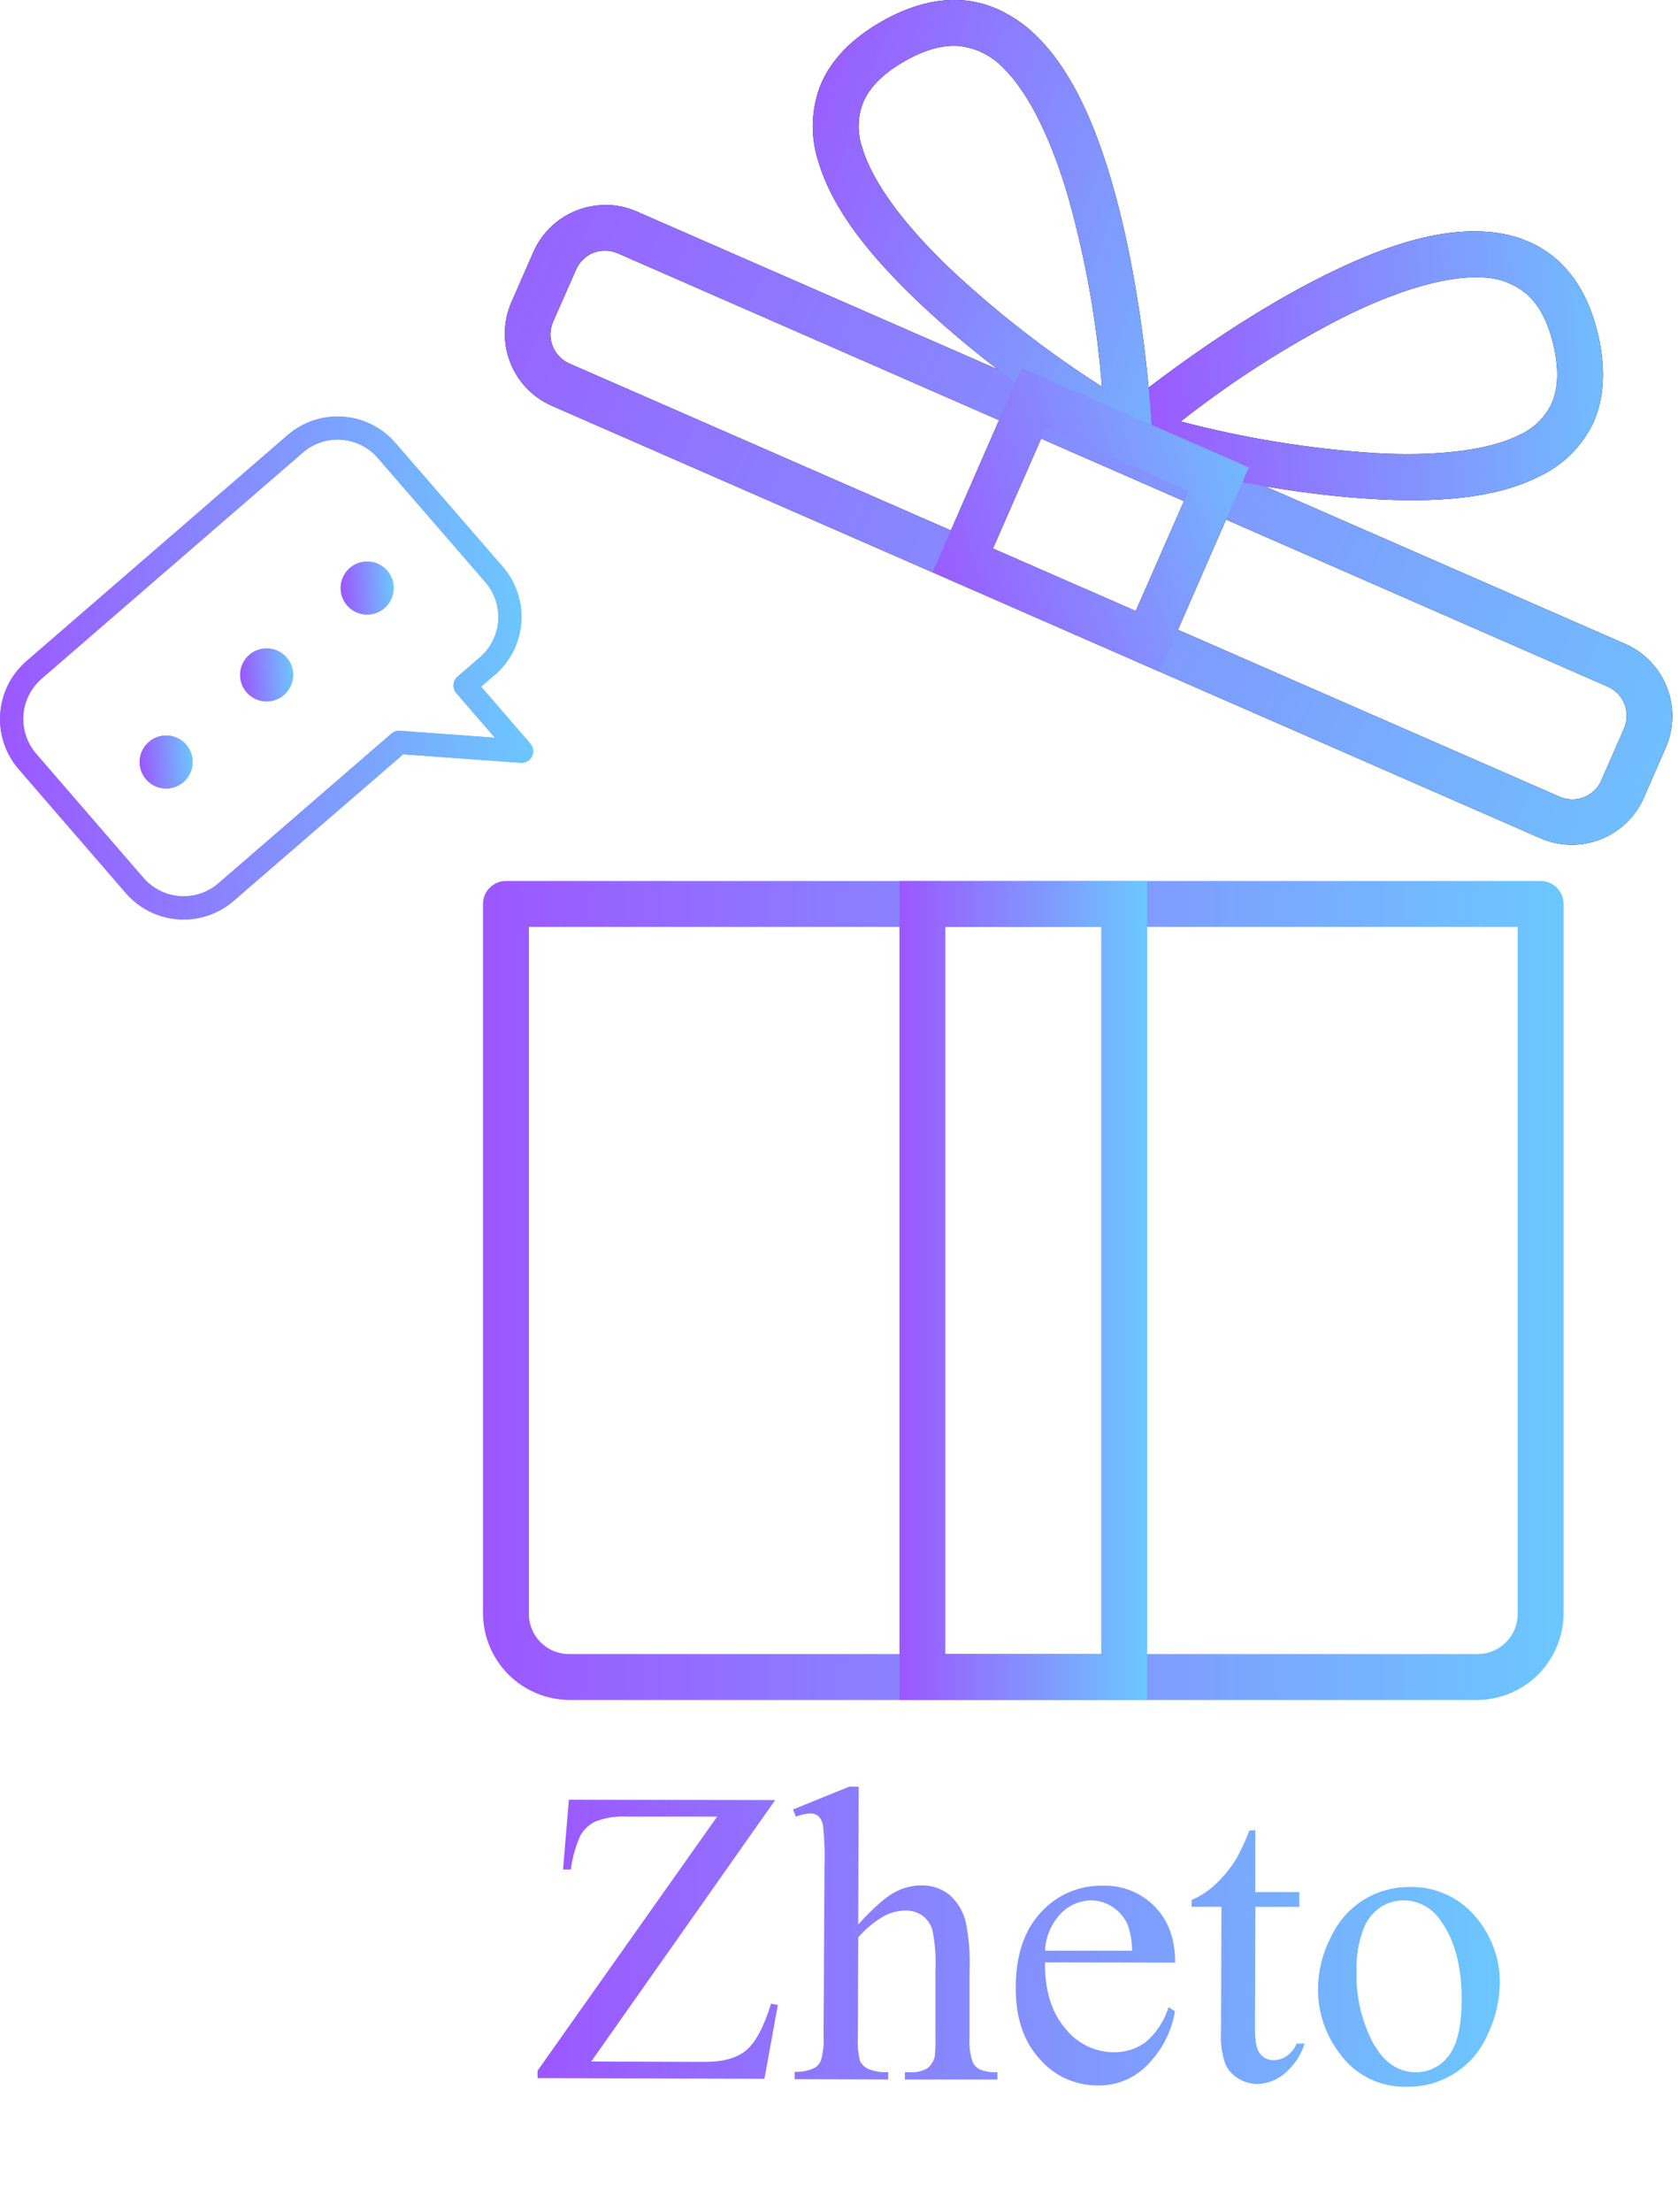 <svg width="287" height="378" viewBox="0 0 287 378" fill="none" xmlns="http://www.w3.org/2000/svg">
<g clip-path="url(#clip0_197_1404)">
<path d="M263.5 150.56C264.542 150.56 265.542 150.974 266.279 151.711C267.016 152.448 267.43 153.448 267.43 154.49V275.73C267.414 279.65 265.85 283.406 263.078 286.178C260.305 288.95 256.55 290.514 252.63 290.53H97.41C93.49 290.514 89.734 288.95 86.962 286.178C84.19 283.406 82.626 279.65 82.61 275.73V154.49C82.61 153.448 83.024 152.448 83.761 151.711C84.498 150.974 85.498 150.56 86.54 150.56H263.5ZM259.58 158.41H90.46V275.73C90.446 276.646 90.617 277.556 90.961 278.406C91.306 279.255 91.817 280.026 92.465 280.674C93.114 281.323 93.885 281.834 94.734 282.178C95.584 282.523 96.493 282.693 97.41 282.68H252.63C253.546 282.693 254.456 282.523 255.305 282.178C256.155 281.834 256.926 281.323 257.574 280.674C258.222 280.026 258.734 279.255 259.078 278.406C259.423 277.556 259.593 276.646 259.58 275.73V158.41Z" fill="url(#paint0_linear_197_1404)"/>
<path d="M196.2 150.58V290.52H153.84V150.58H196.2ZM188.35 158.43H161.69V282.67H188.35V158.43Z" fill="url(#paint1_linear_197_1404)"/>
<path d="M103.69 35.02C105.474 35.037 107.236 35.414 108.87 36.13L278.02 110.07C281.264 111.504 283.809 114.161 285.103 117.463C286.397 120.765 286.335 124.444 284.93 127.7L281.14 136.37C279.706 139.613 277.049 142.159 273.746 143.451C270.444 144.743 266.765 144.678 263.51 143.27L94.35 69.34C91.106 67.904 88.561 65.245 87.268 61.941C85.976 58.637 86.041 54.956 87.45 51.7L91.24 43.04C92.307 40.636 94.055 38.597 96.267 37.175C98.48 35.754 101.06 35.011 103.69 35.04V35.02ZM101.47 43.2C100.798 43.478 100.186 43.887 99.672 44.401C99.157 44.916 98.749 45.527 98.47 46.2L94.64 54.89C94.337 55.555 94.171 56.274 94.151 57.004C94.132 57.734 94.259 58.461 94.526 59.141C94.793 59.821 95.193 60.44 95.704 60.962C96.215 61.485 96.826 61.899 97.5 62.18L266.65 136.12C267.314 136.426 268.034 136.594 268.765 136.615C269.496 136.637 270.223 136.51 270.904 136.243C271.585 135.976 272.205 135.574 272.727 135.061C273.248 134.549 273.661 133.936 273.94 133.26L277.73 124.6C278.036 123.935 278.205 123.215 278.226 122.483C278.247 121.752 278.12 121.023 277.853 120.341C277.586 119.66 277.185 119.039 276.672 118.517C276.159 117.994 275.546 117.58 274.87 117.3L105.73 43.32C104.382 42.718 102.85 42.675 101.47 43.2Z" fill="black"/>
<path d="M260.4 40.89C262.508 41.651 264.46 42.789 266.16 44.25C269.63 47.25 272.08 51.69 273.38 57.38C274.68 63.07 274.38 68.09 272.52 72.24C270.598 76.267 267.34 79.504 263.3 81.4C255.39 85.4 245.06 85.88 234.6 85.27C213.68 84.04 192.01 77.65 192.01 77.65L185.01 75.59L190.62 70.87C190.62 70.87 207.57 56.57 226.11 47.28C235.38 42.63 245.05 39.06 253.94 39.58C256.155 39.697 258.342 40.138 260.43 40.89H260.4ZM261.03 50.19C258.896 48.423 256.22 47.445 253.45 47.42C247.14 47.05 238.28 49.94 229.6 54.29C219.832 59.292 210.575 65.233 201.96 72.03C212.796 74.878 223.88 76.686 235.06 77.43C244.87 78.01 254.24 77.16 259.78 74.38C262.225 73.316 264.209 71.411 265.37 69.01C266.37 66.73 266.76 63.62 265.73 59.12C264.7 54.62 263.02 51.89 261.02 50.16L261.03 50.19Z" fill="black"/>
<path d="M171.64 2.06C173.611 3.066 175.424 4.357 177.02 5.89C183.45 12.07 187.4 21.59 190.28 31.55C196.02 51.51 197.02 73.66 197.02 73.66L197.38 80.98L191.09 77.22C191.09 77.22 171.68 65.66 156.57 51.13C149.02 43.87 142.38 35.94 139.92 27.44C138.568 23.183 138.73 18.59 140.38 14.44C142.15 10.25 145.65 6.62 150.71 3.72C155.77 0.82 160.71 -0.41 165.25 0.1C167.477 0.36 169.638 1.02 171.63 2.05L171.64 2.06ZM164.38 7.89C161.78 7.6 158.63 8.21 154.63 10.51C150.63 12.81 148.63 15.19 147.63 17.51C146.657 19.989 146.604 22.735 147.48 25.25C149.21 31.25 154.94 38.66 162.03 45.48C170.171 53.171 179.024 60.072 188.47 66.09C187.613 55.155 185.691 44.331 182.73 33.77C180.03 24.44 176.13 15.97 171.57 11.59C169.668 9.578 167.134 8.279 164.39 7.91L164.38 7.89Z" fill="black"/>
<path d="M174.77 62.89L213.6 79.89L212.02 83.49L198.34 114.79L159.52 97.79L174.77 62.89ZM178.83 73.23L169.83 93.74L194.26 104.42L203.26 83.91L178.83 73.23Z" fill="black"/>
<path d="M90.51 129.89C90.705 129.717 90.868 129.51 90.99 129.28C91.164 128.928 91.23 128.532 91.18 128.143C91.13 127.753 90.967 127.387 90.71 127.09L82.29 117.35L84.63 115.35C85.935 114.23 87.006 112.864 87.782 111.329C88.558 109.795 89.023 108.123 89.153 106.408C89.282 104.694 89.072 102.97 88.534 101.337C87.996 99.704 87.142 98.193 86.02 96.89L67.62 75.69C65.352 73.071 62.136 71.459 58.681 71.21C55.225 70.96 51.811 72.093 49.19 74.36L4.52 113C1.902 115.268 0.29 118.483 0.039 121.938C-0.212 125.393 0.917 128.807 3.18 131.43L21.53 152.64C23.798 155.256 27.012 156.866 30.465 157.115C33.919 157.365 37.33 156.233 39.95 153.97L68.95 128.92L89.1 130.37C89.615 130.397 90.12 130.226 90.51 129.89ZM51.79 77.35C53.614 75.772 55.99 74.982 58.396 75.155C60.801 75.327 63.04 76.448 64.62 78.27L83.02 99.5C84.595 101.326 85.381 103.702 85.207 106.107C85.032 108.512 83.912 110.75 82.09 112.33L78.24 115.65C77.846 115.997 77.604 116.485 77.567 117.009C77.529 117.533 77.699 118.05 78.04 118.45L84.63 126.07L68.39 124.89C67.866 124.855 67.349 125.027 66.95 125.37L37.36 150.96C35.535 152.537 33.158 153.325 30.753 153.151C28.347 152.976 26.109 151.854 24.53 150.03L6.18 128.82C4.606 126.994 3.819 124.618 3.994 122.213C4.168 119.808 5.289 117.57 7.11 115.99L51.79 77.35Z" fill="url(#paint2_linear_197_1404)"/>
<path d="M62.8 105.03C65.302 105.03 67.33 103.002 67.33 100.5C67.33 97.998 65.302 95.97 62.8 95.97C60.298 95.97 58.27 97.998 58.27 100.5C58.27 103.002 60.298 105.03 62.8 105.03Z" fill="url(#paint3_linear_197_1404)"/>
<path d="M48.57 118.774C50.462 117.137 50.669 114.276 49.032 112.384C47.395 110.492 44.535 110.285 42.642 111.921C40.75 113.558 40.543 116.419 42.18 118.311C43.817 120.203 46.677 120.41 48.57 118.774Z" fill="url(#paint4_linear_197_1404)"/>
<path d="M28.42 134.76C30.922 134.76 32.95 132.732 32.95 130.23C32.95 127.728 30.922 125.7 28.42 125.7C25.918 125.7 23.89 127.728 23.89 130.23C23.89 132.732 25.918 134.76 28.42 134.76Z" fill="url(#paint5_linear_197_1404)"/>
<path d="M103.69 35.02C105.474 35.037 107.236 35.414 108.87 36.13L278.02 110.07C281.264 111.504 283.809 114.161 285.103 117.463C286.397 120.765 286.335 124.444 284.93 127.7L281.14 136.37C279.706 139.613 277.049 142.159 273.746 143.451C270.444 144.743 266.765 144.678 263.51 143.27L94.35 69.34C91.106 67.904 88.561 65.245 87.268 61.941C85.976 58.637 86.041 54.956 87.45 51.7L91.24 43.04C92.307 40.636 94.055 38.597 96.267 37.175C98.48 35.754 101.06 35.011 103.69 35.04V35.02ZM101.47 43.2C100.798 43.478 100.186 43.887 99.672 44.401C99.157 44.916 98.749 45.527 98.47 46.2L94.64 54.89C94.337 55.555 94.171 56.274 94.151 57.004C94.132 57.734 94.259 58.461 94.526 59.141C94.793 59.821 95.193 60.44 95.704 60.962C96.215 61.485 96.826 61.899 97.5 62.18L266.65 136.12C267.314 136.426 268.034 136.594 268.765 136.615C269.496 136.637 270.223 136.51 270.904 136.243C271.585 135.976 272.205 135.574 272.727 135.061C273.248 134.549 273.661 133.936 273.94 133.26L277.73 124.6C278.036 123.935 278.205 123.215 278.226 122.483C278.247 121.752 278.12 121.023 277.853 120.341C277.586 119.66 277.185 119.039 276.672 118.517C276.159 117.994 275.546 117.58 274.87 117.3L105.73 43.32C104.382 42.718 102.85 42.675 101.47 43.2Z" fill="url(#paint6_linear_197_1404)"/>
<path d="M260.4 40.89C262.508 41.651 264.46 42.789 266.16 44.25C269.63 47.25 272.08 51.69 273.38 57.38C274.68 63.07 274.38 68.09 272.52 72.24C270.598 76.267 267.34 79.504 263.3 81.4C255.39 85.4 245.06 85.88 234.6 85.27C213.68 84.04 192.01 77.65 192.01 77.65L185.01 75.59L190.62 70.87C190.62 70.87 207.57 56.57 226.11 47.28C235.38 42.63 245.05 39.06 253.94 39.58C256.155 39.697 258.342 40.138 260.43 40.89H260.4ZM261.03 50.19C258.896 48.423 256.22 47.445 253.45 47.42C247.14 47.05 238.28 49.94 229.6 54.29C219.832 59.292 210.575 65.233 201.96 72.03C212.796 74.878 223.88 76.686 235.06 77.43C244.87 78.01 254.24 77.16 259.78 74.38C262.225 73.316 264.209 71.411 265.37 69.01C266.37 66.73 266.76 63.62 265.73 59.12C264.7 54.62 263.02 51.89 261.02 50.16L261.03 50.19Z" fill="url(#paint7_linear_197_1404)"/>
<path d="M171.64 2.06C173.611 3.066 175.424 4.357 177.02 5.89C183.45 12.07 187.4 21.59 190.28 31.55C196.02 51.51 197.02 73.66 197.02 73.66L197.38 80.98L191.09 77.22C191.09 77.22 171.68 65.66 156.57 51.13C149.02 43.87 142.38 35.94 139.92 27.44C138.568 23.183 138.73 18.59 140.38 14.44C142.15 10.25 145.65 6.62 150.71 3.72C155.77 0.82 160.71 -0.41 165.25 0.1C167.477 0.36 169.638 1.02 171.63 2.05L171.64 2.06ZM164.38 7.89C161.78 7.6 158.63 8.21 154.63 10.51C150.63 12.81 148.63 15.19 147.63 17.51C146.657 19.989 146.604 22.735 147.48 25.25C149.21 31.25 154.94 38.66 162.03 45.48C170.171 53.171 179.024 60.072 188.47 66.09C187.613 55.155 185.691 44.331 182.73 33.77C180.03 24.44 176.13 15.97 171.57 11.59C169.668 9.578 167.134 8.279 164.39 7.91L164.38 7.89Z" fill="url(#paint8_linear_197_1404)"/>
<path d="M174.77 62.89L213.6 79.89L212.02 83.49L198.34 114.79L159.52 97.79L174.77 62.89ZM178.83 73.23L169.83 93.74L194.26 104.42L203.26 83.91L178.83 73.23Z" fill="url(#paint9_linear_197_1404)"/>
<path d="M90.51 129.89C90.705 129.717 90.868 129.51 90.99 129.28C91.164 128.928 91.23 128.532 91.18 128.143C91.13 127.753 90.967 127.387 90.71 127.09L82.29 117.35L84.63 115.35C85.935 114.23 87.006 112.864 87.782 111.329C88.558 109.795 89.023 108.123 89.153 106.408C89.282 104.694 89.072 102.97 88.534 101.337C87.996 99.704 87.142 98.193 86.02 96.89L67.62 75.69C65.352 73.071 62.136 71.459 58.681 71.21C55.225 70.96 51.811 72.093 49.19 74.36L4.52 113C1.902 115.268 0.29 118.483 0.039 121.938C-0.212 125.393 0.917 128.807 3.18 131.43L21.53 152.64C23.798 155.256 27.012 156.866 30.465 157.115C33.919 157.365 37.33 156.233 39.95 153.97L68.95 128.92L89.1 130.37C89.615 130.397 90.12 130.226 90.51 129.89ZM51.79 77.35C53.614 75.772 55.99 74.982 58.396 75.155C60.801 75.327 63.04 76.448 64.62 78.27L83.02 99.5C84.595 101.326 85.381 103.702 85.207 106.107C85.032 108.512 83.912 110.75 82.09 112.33L78.24 115.65C77.846 115.997 77.604 116.485 77.567 117.009C77.529 117.533 77.699 118.05 78.04 118.45L84.63 126.07L68.39 124.89C67.866 124.855 67.349 125.027 66.95 125.37L37.36 150.96C35.535 152.537 33.158 153.325 30.753 153.151C28.347 152.976 26.109 151.854 24.53 150.03L6.18 128.82C4.606 126.994 3.819 124.618 3.994 122.213C4.168 119.808 5.289 117.57 7.11 115.99L51.79 77.35Z" fill="url(#paint10_linear_197_1404)"/>
<path d="M62.8 105.03C65.302 105.03 67.33 103.002 67.33 100.5C67.33 97.998 65.302 95.97 62.8 95.97C60.298 95.97 58.27 97.998 58.27 100.5C58.27 103.002 60.298 105.03 62.8 105.03Z" fill="url(#paint11_linear_197_1404)"/>
<path d="M48.57 118.774C50.462 117.137 50.669 114.276 49.032 112.384C47.395 110.492 44.535 110.285 42.642 111.921C40.75 113.558 40.543 116.419 42.18 118.311C43.817 120.203 46.677 120.41 48.57 118.774Z" fill="url(#paint12_linear_197_1404)"/>
<path d="M28.42 134.76C30.922 134.76 32.95 132.732 32.95 130.23C32.95 127.728 30.922 125.7 28.42 125.7C25.918 125.7 23.89 127.728 23.89 130.23C23.89 132.732 25.918 134.76 28.42 134.76Z" fill="url(#paint13_linear_197_1404)"/>
<path d="M132.59 307.63L101.12 352.32L120.67 352.38C123.67 352.38 125.973 351.733 127.58 350.44C129.187 349.147 130.62 346.48 131.88 342.44L133.04 342.65L130.75 355.27L91.94 355.15V353.89L122.66 310.46H107.41C105.537 310.342 103.66 310.617 101.9 311.27C100.806 311.776 99.894 312.607 99.29 313.65C98.445 315.505 97.889 317.477 97.64 319.5H96.3L97.3 307.58L132.59 307.63Z" fill="url(#paint14_linear_197_1404)"/>
<path d="M146.87 305.36L146.79 328.89C149.41 326.04 151.47 324.21 153 323.41C154.401 322.638 155.971 322.226 157.57 322.21C159.268 322.172 160.929 322.711 162.28 323.74C163.732 324.97 164.749 326.636 165.18 328.49C165.733 331.196 165.952 333.96 165.83 336.72V348.11C165.736 349.524 165.899 350.944 166.31 352.3C166.546 352.867 166.965 353.339 167.5 353.64C168.477 354.045 169.535 354.216 170.59 354.14V355.4H154.77V354.14H155.51C156.599 354.249 157.695 354.011 158.64 353.46C159.266 352.951 159.703 352.247 159.88 351.46C159.983 350.36 160.02 349.255 159.99 348.15V336.76C160.111 334.441 159.936 332.115 159.47 329.84C159.187 328.838 158.574 327.961 157.73 327.35C156.88 326.781 155.873 326.49 154.85 326.52C153.603 326.537 152.377 326.845 151.27 327.42C149.575 328.379 148.06 329.624 146.79 331.1L146.73 348.1C146.64 349.484 146.762 350.873 147.09 352.22C147.386 352.808 147.868 353.283 148.46 353.57C149.556 354.017 150.739 354.208 151.92 354.13V355.39L135.92 355.34V354.08C137.08 354.136 138.237 353.91 139.29 353.42C139.817 353.13 140.219 352.657 140.42 352.09C140.791 350.791 140.94 349.439 140.86 348.09L141.02 318.89C141.095 316.624 141.015 314.355 140.78 312.1C140.704 311.454 140.419 310.85 139.97 310.38C139.559 310.054 139.044 309.891 138.52 309.92C137.697 309.983 136.888 310.169 136.12 310.47L135.64 309.24L145.28 305.33L146.87 305.36Z" fill="url(#paint15_linear_197_1404)"/>
<path d="M178.73 335.38C178.69 340.16 179.84 343.913 182.18 346.64C183.159 347.9 184.409 348.922 185.837 349.632C187.265 350.342 188.835 350.721 190.43 350.74C192.403 350.789 194.337 350.185 195.93 349.02C197.789 347.437 199.156 345.355 199.87 343.02L200.96 343.73C200.426 347.013 198.921 350.06 196.64 352.48C195.537 353.749 194.167 354.759 192.629 355.438C191.09 356.118 189.421 356.449 187.74 356.41C185.858 356.42 183.996 356.02 182.283 355.24C180.571 354.46 179.048 353.317 177.82 351.89C175.073 348.87 173.71 344.817 173.73 339.73C173.73 334.23 175.153 329.94 178 326.86C179.339 325.371 180.984 324.19 182.822 323.398C184.661 322.605 186.649 322.221 188.65 322.27C190.301 322.22 191.943 322.515 193.474 323.135C195.004 323.754 196.389 324.686 197.54 325.87C199.854 328.25 201.003 331.433 200.99 335.42L178.73 335.38ZM178.73 333.38H193.63C193.624 331.898 193.381 330.426 192.91 329.02C192.365 327.752 191.457 326.673 190.3 325.92C189.226 325.197 187.965 324.801 186.67 324.78C185.692 324.786 184.725 324.988 183.827 325.374C182.928 325.761 182.117 326.324 181.44 327.03C179.81 328.74 178.852 330.98 178.74 333.34L178.73 333.38Z" fill="url(#paint16_linear_197_1404)"/>
<path d="M214.7 312.78V323.36H222.23V325.89H214.71L214.64 346.77C214.64 348.86 214.93 350.27 215.52 350.99C215.792 351.339 216.142 351.62 216.541 351.81C216.94 352.001 217.378 352.097 217.82 352.09C218.628 352.087 219.416 351.839 220.08 351.38C220.839 350.854 221.427 350.117 221.77 349.26H223.14C222.497 351.285 221.282 353.081 219.64 354.43C218.336 355.52 216.699 356.13 215 356.16C213.884 356.146 212.793 355.832 211.84 355.25C210.822 354.662 210.022 353.76 209.56 352.68C208.985 351.027 208.741 349.277 208.84 347.53L208.91 325.87H203.81V324.71C205.285 324.079 206.638 323.196 207.81 322.1C209.207 320.815 210.422 319.344 211.42 317.73C212.287 316.157 213.046 314.527 213.69 312.85L214.7 312.78Z" fill="url(#paint17_linear_197_1404)"/>
<path d="M241.07 322.49C243.326 322.429 245.565 322.904 247.602 323.876C249.639 324.848 251.417 326.288 252.79 328.08C255.26 331.174 256.579 335.031 256.52 338.99C256.474 342.026 255.757 345.014 254.42 347.74C253.258 350.43 251.32 352.712 248.855 354.295C246.39 355.879 243.509 356.692 240.58 356.63C238.32 356.692 236.08 356.19 234.062 355.171C232.044 354.151 230.311 352.646 229.02 350.79C226.64 347.621 225.378 343.753 225.43 339.79C225.467 336.722 226.231 333.706 227.66 330.99C228.916 328.316 230.933 326.072 233.46 324.54C235.764 323.181 238.394 322.472 241.07 322.49ZM239.97 324.77C238.647 324.795 237.355 325.175 236.23 325.87C234.814 326.795 233.739 328.157 233.17 329.75C232.324 332.032 231.933 334.458 232.02 336.89C231.895 341.105 232.845 345.283 234.78 349.03C236.633 352.43 239.083 354.137 242.13 354.15C243.223 354.164 244.304 353.918 245.283 353.431C246.262 352.944 247.111 352.231 247.76 351.35C249.24 349.477 249.986 346.257 250 341.69C250 335.97 248.786 331.467 246.36 328.18C245.666 327.133 244.724 326.274 243.618 325.679C242.512 325.084 241.276 324.772 240.02 324.77H239.97Z" fill="url(#paint18_linear_197_1404)"/>
</g>
<defs>
<linearGradient id="paint0_linear_197_1404" x1="83" y1="221" x2="267" y2="221" gradientUnits="userSpaceOnUse">
<stop stop-color="#9C57FF"/>
<stop offset="1" stop-color="#6CC7FE"/>
</linearGradient>
<linearGradient id="paint1_linear_197_1404" x1="154" y1="221" x2="196" y2="221" gradientUnits="userSpaceOnUse">
<stop stop-color="#9C57FF"/>
<stop offset="1" stop-color="#6CC7FE"/>
</linearGradient>
<linearGradient id="paint2_linear_197_1404" x1="-0.398" y1="117.272" x2="90.002" y2="110.967" gradientUnits="userSpaceOnUse">
<stop stop-color="#9C57FF"/>
<stop offset="1" stop-color="#6CC7FE"/>
</linearGradient>
<linearGradient id="paint3_linear_197_1404" x1="58.306" y1="100.777" x2="67.344" y2="100.147" gradientUnits="userSpaceOnUse">
<stop stop-color="#9C57FF"/>
<stop offset="1" stop-color="#6CC7FE"/>
</linearGradient>
<linearGradient id="paint4_linear_197_1404" x1="41.086" y1="115.653" x2="50.124" y2="115.022" gradientUnits="userSpaceOnUse">
<stop stop-color="#9C57FF"/>
<stop offset="1" stop-color="#6CC7FE"/>
</linearGradient>
<linearGradient id="paint5_linear_197_1404" x1="23.922" y1="130.522" x2="32.961" y2="129.892" gradientUnits="userSpaceOnUse">
<stop stop-color="#9C57FF"/>
<stop offset="1" stop-color="#6CC7FE"/>
</linearGradient>
<linearGradient id="paint6_linear_197_1404" x1="61" y1="31.5" x2="302.5" y2="140" gradientUnits="userSpaceOnUse">
<stop stop-color="#9C57FF"/>
<stop offset="1" stop-color="#6CC7FE"/>
</linearGradient>
<linearGradient id="paint7_linear_197_1404" x1="283" y1="63" x2="194" y2="67.5" gradientUnits="userSpaceOnUse">
<stop stop-color="#6CC7FE"/>
<stop offset="1" stop-color="#9C57FF"/>
</linearGradient>
<linearGradient id="paint8_linear_197_1404" x1="130" y1="21.5" x2="226" y2="56.5" gradientUnits="userSpaceOnUse">
<stop stop-color="#9C57FF"/>
<stop offset="1" stop-color="#6CC7FE"/>
</linearGradient>
<linearGradient id="paint9_linear_197_1404" x1="157" y1="98" x2="221.5" y2="77" gradientUnits="userSpaceOnUse">
<stop stop-color="#9C57FF"/>
<stop offset="1" stop-color="#6CC7FE"/>
</linearGradient>
<linearGradient id="paint10_linear_197_1404" x1="-0.398" y1="117.272" x2="90.002" y2="110.967" gradientUnits="userSpaceOnUse">
<stop stop-color="#9C57FF"/>
<stop offset="1" stop-color="#6CC7FE"/>
</linearGradient>
<linearGradient id="paint11_linear_197_1404" x1="58.306" y1="100.777" x2="67.344" y2="100.147" gradientUnits="userSpaceOnUse">
<stop stop-color="#9C57FF"/>
<stop offset="1" stop-color="#6CC7FE"/>
</linearGradient>
<linearGradient id="paint12_linear_197_1404" x1="41.086" y1="115.653" x2="50.124" y2="115.022" gradientUnits="userSpaceOnUse">
<stop stop-color="#9C57FF"/>
<stop offset="1" stop-color="#6CC7FE"/>
</linearGradient>
<linearGradient id="paint13_linear_197_1404" x1="23.922" y1="130.522" x2="32.961" y2="129.892" gradientUnits="userSpaceOnUse">
<stop stop-color="#9C57FF"/>
<stop offset="1" stop-color="#6CC7FE"/>
</linearGradient>
<linearGradient id="paint14_linear_197_1404" x1="91.94" y1="330.99" x2="256.52" y2="330.99" gradientUnits="userSpaceOnUse">
<stop stop-color="#9C57FF"/>
<stop offset="1" stop-color="#6CC7FE"/>
</linearGradient>
<linearGradient id="paint15_linear_197_1404" x1="91.94" y1="330.99" x2="256.52" y2="330.99" gradientUnits="userSpaceOnUse">
<stop stop-color="#9C57FF"/>
<stop offset="1" stop-color="#6CC7FE"/>
</linearGradient>
<linearGradient id="paint16_linear_197_1404" x1="91.94" y1="330.99" x2="256.52" y2="330.99" gradientUnits="userSpaceOnUse">
<stop stop-color="#9C57FF"/>
<stop offset="1" stop-color="#6CC7FE"/>
</linearGradient>
<linearGradient id="paint17_linear_197_1404" x1="91.94" y1="330.99" x2="256.52" y2="330.99" gradientUnits="userSpaceOnUse">
<stop stop-color="#9C57FF"/>
<stop offset="1" stop-color="#6CC7FE"/>
</linearGradient>
<linearGradient id="paint18_linear_197_1404" x1="91.94" y1="330.99" x2="256.52" y2="330.99" gradientUnits="userSpaceOnUse">
<stop stop-color="#9C57FF"/>
<stop offset="1" stop-color="#6CC7FE"/>
</linearGradient>
<clipPath id="clip0_197_1404">
<rect width="286.03" height="377.78" fill="white"/>
</clipPath>
</defs>
</svg>
